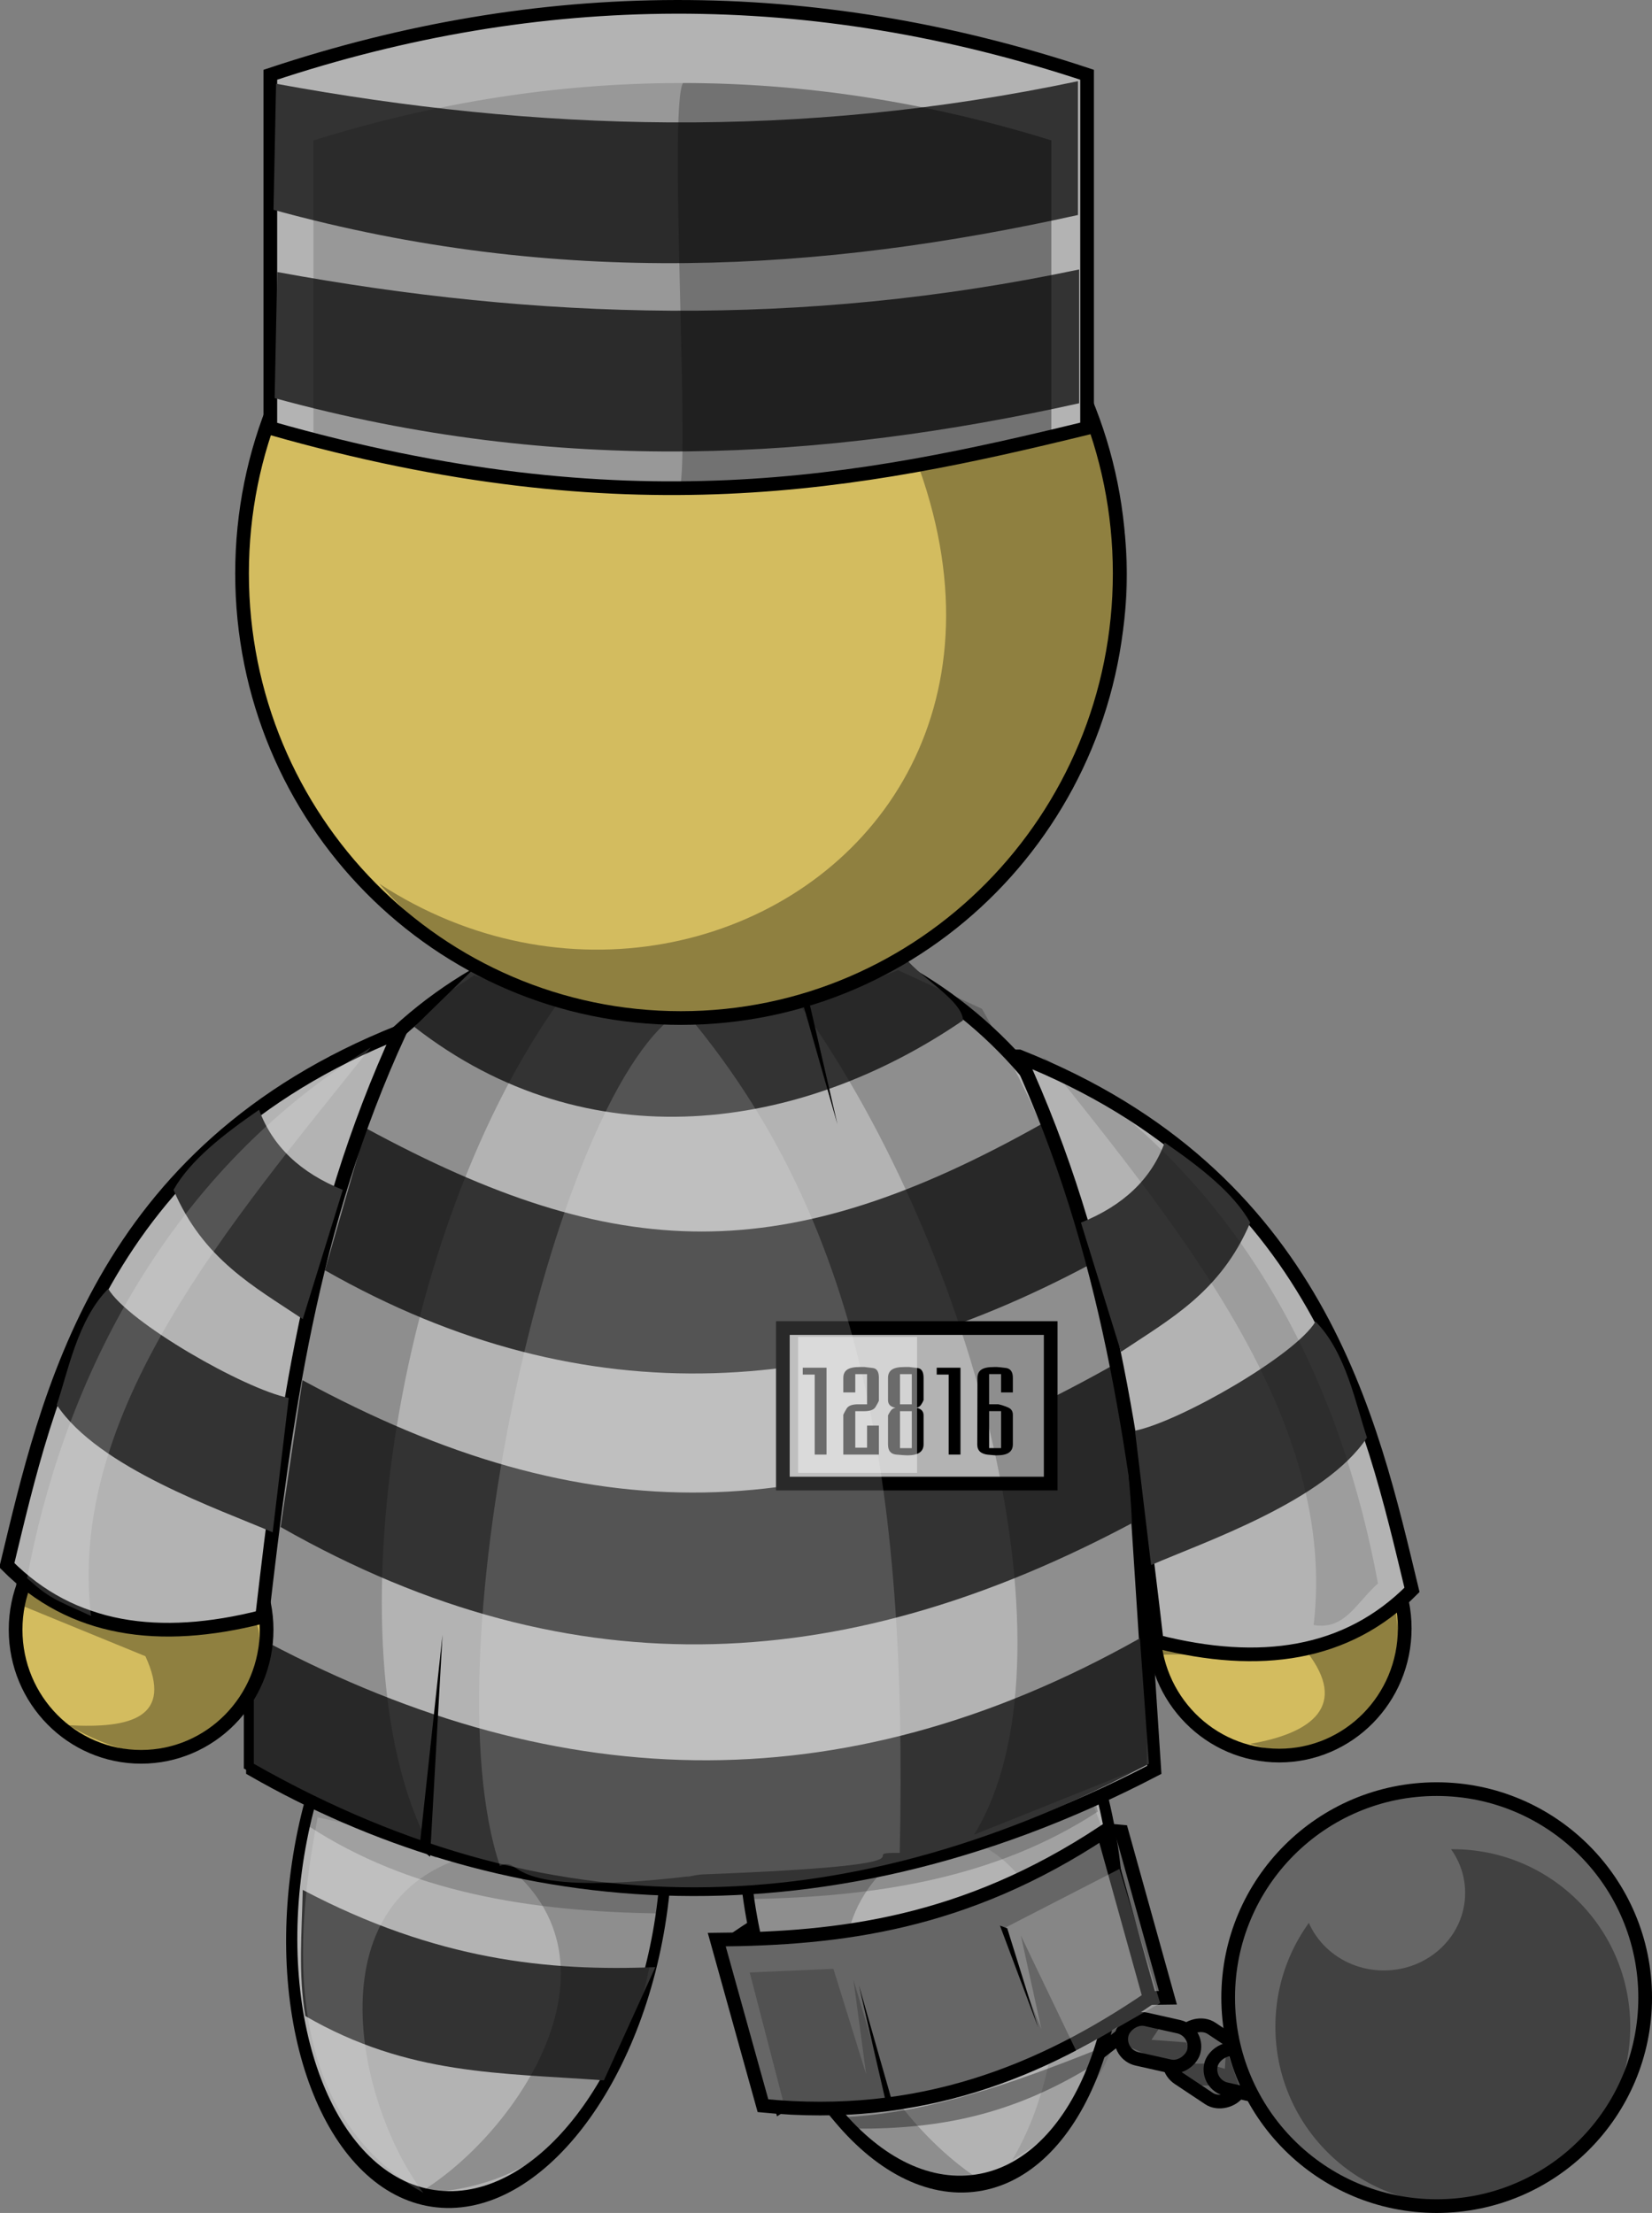 <?xml version="1.0" encoding="UTF-8" standalone="no"?>
<!-- Created with Inkscape (http://www.inkscape.org/) -->

<svg
   xmlns:dc="http://purl.org/dc/elements/1.1/"
   xmlns:cc="http://creativecommons.org/ns#"
   xmlns:rdf="http://www.w3.org/1999/02/22-rdf-syntax-ns#"
   xmlns:svg="http://www.w3.org/2000/svg"
   xmlns="http://www.w3.org/2000/svg"
   xmlns:xlink="http://www.w3.org/1999/xlink"
   xmlns:sodipodi="http://sodipodi.sourceforge.net/DTD/sodipodi-0.dtd"
   xmlns:inkscape="http://www.inkscape.org/namespaces/inkscape"
   width="411.415"
   height="551.12"
   id="svg7305"
   version="1.1"
   inkscape:version="0.48.3.1 r9886"
   sodipodi:docname="preso.svg">
  <rect width="100%" height="100%" fill="#808080" stroke="none"/>
  <defs
     id="defs7307">
    <inkscape:perspective
       sodipodi:type="inkscape:persp3d"
       inkscape:vp_x="0 : 240 : 1"
       inkscape:vp_y="0 : 1000 : 0"
       inkscape:vp_z="640 : 240 : 1"
       inkscape:persp3d-origin="320 : 160 : 1"
       id="perspective7313" />
    <inkscape:perspective
       id="perspective7230"
       inkscape:persp3d-origin="0.5 : 0.33333333 : 1"
       inkscape:vp_z="1 : 0.5 : 1"
       inkscape:vp_y="0 : 1000 : 0"
       inkscape:vp_x="0 : 0.5 : 1"
       sodipodi:type="inkscape:persp3d" />
    <inkscape:perspective
       id="perspective7570"
       inkscape:persp3d-origin="0.5 : 0.33333333 : 1"
       inkscape:vp_z="1 : 0.5 : 1"
       inkscape:vp_y="0 : 1000 : 0"
       inkscape:vp_x="0 : 0.5 : 1"
       sodipodi:type="inkscape:persp3d" />
    <inkscape:perspective
       id="perspective8532"
       inkscape:persp3d-origin="0.5 : 0.33333333 : 1"
       inkscape:vp_z="1 : 0.5 : 1"
       inkscape:vp_y="0 : 1000 : 0"
       inkscape:vp_x="0 : 0.5 : 1"
       sodipodi:type="inkscape:persp3d" />
    <linearGradient
       inkscape:collect="always"
       xlink:href="#linearGradient7005"
       id="linearGradient7011"
       x1="278.423"
       y1="336.561"
       x2="286.883"
       y2="336.561"
       gradientUnits="userSpaceOnUse" />
    <linearGradient
       inkscape:collect="always"
       id="linearGradient7005">
      <stop
         style="stop-color:#ffffff;stop-opacity:1;"
         offset="0"
         id="stop7007" />
      <stop
         style="stop-color:#ffffff;stop-opacity:0;"
         offset="1"
         id="stop7009" />
    </linearGradient>
    <linearGradient
       y2="336.561"
       x2="286.883"
       y1="336.561"
       x1="278.423"
       gradientUnits="userSpaceOnUse"
       id="linearGradient7036"
       xlink:href="#linearGradient7005-3"
       inkscape:collect="always" />
    <linearGradient
       inkscape:collect="always"
       id="linearGradient7005-3">
      <stop
         style="stop-color:#ffffff;stop-opacity:1;"
         offset="0"
         id="stop7007-3" />
      <stop
         style="stop-color:#ffffff;stop-opacity:0;"
         offset="1"
         id="stop7009-7" />
    </linearGradient>
    <linearGradient
       inkscape:collect="always"
       xlink:href="#linearGradient7005"
       id="linearGradient6757"
       gradientUnits="userSpaceOnUse"
       x1="278.423"
       y1="336.561"
       x2="286.883"
       y2="336.561" />
    <linearGradient
       inkscape:collect="always"
       xlink:href="#linearGradient7005-3"
       id="linearGradient6759"
       gradientUnits="userSpaceOnUse"
       x1="278.423"
       y1="336.561"
       x2="286.883"
       y2="336.561" />
    <inkscape:perspective
       id="perspective6818"
       inkscape:persp3d-origin="0.5 : 0.33333333 : 1"
       inkscape:vp_z="1 : 0.5 : 1"
       inkscape:vp_y="0 : 1000 : 0"
       inkscape:vp_x="0 : 0.5 : 1"
       sodipodi:type="inkscape:persp3d" />
    <inkscape:perspective
       id="perspective6858"
       inkscape:persp3d-origin="0.5 : 0.33333333 : 1"
       inkscape:vp_z="1 : 0.5 : 1"
       inkscape:vp_y="0 : 1000 : 0"
       inkscape:vp_x="0 : 0.5 : 1"
       sodipodi:type="inkscape:persp3d" />
    <inkscape:perspective
       id="perspective6858-4"
       inkscape:persp3d-origin="0.5 : 0.33333333 : 1"
       inkscape:vp_z="1 : 0.5 : 1"
       inkscape:vp_y="0 : 1000 : 0"
       inkscape:vp_x="0 : 0.5 : 1"
       sodipodi:type="inkscape:persp3d" />
    <inkscape:perspective
       id="perspective6889"
       inkscape:persp3d-origin="0.5 : 0.33333333 : 1"
       inkscape:vp_z="1 : 0.5 : 1"
       inkscape:vp_y="0 : 1000 : 0"
       inkscape:vp_x="0 : 0.5 : 1"
       sodipodi:type="inkscape:persp3d" />
    <inkscape:perspective
       id="perspective13690"
       inkscape:persp3d-origin="0.5 : 0.33333333 : 1"
       inkscape:vp_z="1 : 0.5 : 1"
       inkscape:vp_y="0 : 1000 : 0"
       inkscape:vp_x="0 : 0.5 : 1"
       sodipodi:type="inkscape:persp3d" />
    <inkscape:perspective
       id="perspective15424"
       inkscape:persp3d-origin="0.5 : 0.33333333 : 1"
       inkscape:vp_z="1 : 0.5 : 1"
       inkscape:vp_y="0 : 1000 : 0"
       inkscape:vp_x="0 : 0.5 : 1"
       sodipodi:type="inkscape:persp3d" />
    <inkscape:perspective
       id="perspective8783"
       inkscape:persp3d-origin="0.5 : 0.33333333 : 1"
       inkscape:vp_z="1 : 0.5 : 1"
       inkscape:vp_y="0 : 1000 : 0"
       inkscape:vp_x="0 : 0.5 : 1"
       sodipodi:type="inkscape:persp3d" />
  </defs>
  <sodipodi:namedview
     id="base"
     pagecolor="#ffffff"
     bordercolor="#666666"
     borderopacity="1.0"
     inkscape:pageopacity="0.0"
     inkscape:pageshadow="2"
     inkscape:zoom="0.38736264"
     inkscape:cx="-42.091636"
     inkscape:cy="374.56837"
     inkscape:current-layer="g11421"
     inkscape:document-units="px"
     showgrid="false"
     inkscape:window-width="1264"
     inkscape:window-height="715"
     inkscape:window-x="0"
     inkscape:window-y="48"
     inkscape:window-maximized="1"
     fit-margin-top="0"
     fit-margin-left="0"
     fit-margin-right="0"
     fit-margin-bottom="0" />
  <g
     id="layer1"
     inkscape:label="Layer 1"
     inkscape:groupmode="layer"
     transform="translate(-24.152,139.792)">
    <g
       transform="matrix(4,0,0,4,-6801.739,-5783.064)"
       id="g11421">
      <rect
         transform="matrix(0.981,-0.196,-0.196,-0.981,0,0)"
         ry="1.303"
         y="-1861.973"
         x="1448.194"
         height="3.726"
         width="4.888"
         id="rect10149-1"
         style="color:#000000;fill:#666666;fill-opacity:1;fill-rule:nonzero;stroke:#000000;stroke-width:0.852px;stroke-linecap:butt;stroke-linejoin:miter;stroke-miterlimit:4;stroke-opacity:1;stroke-dasharray:none;stroke-dashoffset:0;marker:none;visibility:visible;display:inline;overflow:visible;enable-background:accumulate" />
      <rect
         transform="matrix(0.614,0.789,0.789,-0.614,0,0)"
         y="455.526"
         x="2301.434"
         height="3.125"
         width="3.446"
         id="rect9935"
         style="color:#000000;fill:#666666;fill-opacity:1;fill-rule:nonzero;stroke:#000000;stroke-width:0.852px;stroke-linecap:butt;stroke-linejoin:miter;stroke-miterlimit:4;stroke-opacity:1;stroke-dasharray:none;stroke-dashoffset:0;marker:none;visibility:visible;display:inline;overflow:visible;enable-background:accumulate" />
      <path
         id="path10027"
         d="m 1774.764,1537.279 2.057,-1.762 -0.755,-1.013 -2.096,1.974 0.794,0.8 z"
         style="opacity:0.21;color:#000000;fill:#000000;fill-opacity:1;fill-rule:nonzero;stroke:none;stroke-width:0.852px;marker:none;visibility:visible;display:inline;overflow:visible;enable-background:accumulate"
         inkscape:connector-curvature="0" />
      <path
         sodipodi:nodetypes="ccccc"
         id="rect9844-9"
         d="m 1779.187,1535.199 c -7.627,0.062 -15.411,0.971 -24.084,6.707 l -2.881,-10.344 c 6.75,-4.599 14.326,-7.671 24.084,-6.707 l 2.881,10.344 z"
         style="color:#000000;fill:#666666;fill-opacity:1;fill-rule:nonzero;stroke:#000000;stroke-width:0.852px;stroke-linecap:butt;stroke-linejoin:miter;stroke-miterlimit:4;stroke-opacity:1;stroke-dashoffset:0;marker:none;visibility:visible;display:inline;overflow:visible;enable-background:accumulate"
         inkscape:connector-curvature="0" />
      <rect
         transform="matrix(0.833,0.554,0.554,-0.833,0,0)"
         ry="1.303"
         y="-296.723"
         x="2332.7"
         height="3.726"
         width="4.888"
         id="rect10149"
         style="color:#000000;fill:#666666;fill-opacity:1;fill-rule:nonzero;stroke:#000000;stroke-width:0.852px;stroke-linecap:butt;stroke-linejoin:miter;stroke-miterlimit:4;stroke-opacity:1;stroke-dasharray:none;stroke-dashoffset:0;marker:none;visibility:visible;display:inline;overflow:visible;enable-background:accumulate" />
      <rect
         transform="matrix(0.976,0.219,0.219,-0.976,0,0)"
         ry="1.262"
         y="-1112.879"
         x="2075.112"
         height="2.524"
         width="4.607"
         id="rect10173"
         style="color:#000000;fill:#666666;fill-opacity:1;fill-rule:nonzero;stroke:#000000;stroke-width:0.852px;stroke-linecap:butt;stroke-linejoin:miter;stroke-miterlimit:4;stroke-opacity:1;stroke-dasharray:none;stroke-dashoffset:0;marker:none;visibility:visible;display:inline;overflow:visible;enable-background:accumulate" />
      <path
         transform="matrix(-1.454,0.151,0.297,2.225,2018.428,485.272)"
         d="m 274.509,450.329 c 0,4.777 -3.505,8.649 -7.829,8.649 -4.324,0 -7.829,-3.872 -7.829,-8.649 0,-4.777 3.505,-8.649 7.829,-8.649 4.324,0 7.829,3.872 7.829,8.649 z"
         sodipodi:ry="8.6494312"
         sodipodi:rx="7.8286824"
         sodipodi:cy="450.3295"
         sodipodi:cx="266.68027"
         id="path6017-7-5-3-1-0-8-7-4-1-8-3-7-6-1-7-1"
         style="color:#000000;fill:#b3b3b3;fill-opacity:1;fill-rule:nonzero;stroke:#000000;stroke-width:0.47px;stroke-linecap:butt;stroke-linejoin:miter;stroke-miterlimit:4;stroke-opacity:1;stroke-dasharray:none;stroke-dashoffset:0;marker:none;visibility:visible;display:inline;overflow:visible;enable-background:accumulate"
         sodipodi:type="arc" />
      <path
         transform="matrix(1.454,0.151,-0.297,2.225,1482.302,486.234)"
         d="m 274.509,450.329 c 0,4.777 -3.505,8.649 -7.829,8.649 -4.324,0 -7.829,-3.872 -7.829,-8.649 0,-4.777 3.505,-8.649 7.829,-8.649 4.324,0 7.829,3.872 7.829,8.649 z"
         sodipodi:ry="8.6494312"
         sodipodi:rx="7.8286824"
         sodipodi:cy="450.3295"
         sodipodi:cx="266.68027"
         id="path6017-6-6-5-9-9-2-8-1-7-9-5-18-8-1-8"
         style="color:#000000;fill:#b3b3b3;fill-opacity:1;fill-rule:nonzero;stroke:#000000;stroke-width:0.47px;stroke-linecap:butt;stroke-linejoin:miter;stroke-miterlimit:4;stroke-opacity:1;stroke-dasharray:none;stroke-dashoffset:0;marker:none;visibility:visible;display:inline;overflow:visible;enable-background:accumulate"
         sodipodi:type="arc" />
      <path
         sodipodi:nodetypes="ccccc"
         id="rect5545-7-1-48-4-4-2-1-0-1-4-9-79-7-7-7"
         d="m 1722.154,1496.254 c 19.203,7.795 37.233,6.68 54.531,0 l 0,24.379 c -21.496,11.198 -39.644,8.531 -54.531,0 l 0,-24.379 z"
         style="color:#000000;fill:#cccccc;fill-opacity:1;fill-rule:nonzero;stroke:#000000;stroke-width:1px;stroke-linecap:butt;stroke-linejoin:miter;stroke-miterlimit:4;stroke-opacity:1;stroke-dasharray:none;stroke-dashoffset:0;marker:none;visibility:visible;display:inline;overflow:visible;enable-background:accumulate"
         inkscape:connector-curvature="0" />
      <path
         sodipodi:nodetypes="ccccc"
         id="path3059-3-0-7-6-2-3-7-8-2-2-9-2-9"
         d="m 1725.099,1495.617 -0.64,4.07 c 16.524,4.161 34.608,6.966 51.601,-0.833 -0.331,-1.544 -0.662,-2.933 -0.993,-4.312 l -49.968,1.075 z"
         style="color:#000000;fill:#cccccc;fill-opacity:1;fill-rule:nonzero;stroke:none;stroke-width:1px;marker:none;visibility:visible;display:inline;overflow:visible;enable-background:accumulate"
         inkscape:connector-curvature="0" />
      <path
         sodipodi:nodetypes="ccccc"
         transform="translate(0,308.268)"
         id="path10243"
         d="m 1725.321,1220.216 c 8.333,4.392 15.318,5.077 21.955,4.808 l -3.205,7.051 c -6.41,-0.478 -12.18,-0.291 -18.59,-4.006 -0.446,-2.618 -0.213,-5.235 -0.16,-7.853 z"
         style="color:#000000;fill:#333333;fill-opacity:1;fill-rule:nonzero;stroke:none;stroke-width:0.852px;marker:none;visibility:visible;display:inline;overflow:visible;enable-background:accumulate"
         inkscape:connector-curvature="0" />
      <g
         transform="translate(918.001,-281.086)"
         id="g5345-1-9-4-2-1-2-0-2-7-2">
        <path
           style="opacity:0.103;color:#000000;fill:#000000;fill-opacity:1;fill-rule:nonzero;stroke:none;stroke-width:1px;marker:none;visibility:visible;display:inline;overflow:visible;enable-background:accumulate"
           d="m 851.498,1826.369 c 3.67,-6.06 5.128,-19.392 -5.57,-20.706 l 9.823,-3.211 c 3.564,7.726 5.453,18.363 -4.252,23.917 z"
           id="path6197-8-2-6-8-5-2-0-3-0-7-2-8-2-0-2-0"
           sodipodi:nodetypes="cccc"
           inkscape:connector-curvature="0" />
        <path
           style="opacity:0.21;color:#000000;fill:#000000;fill-opacity:1;fill-rule:nonzero;stroke:none;stroke-width:1px;marker:none;visibility:visible;display:inline;overflow:visible;enable-background:accumulate"
           d="m 808.025,1804.069 c 7.578,3.143 14.951,4.95 22.054,5 l -0.625,1.964 c -7.965,-0.108 -15.479,-1.311 -21.786,-5.446 l 0.357,-1.518 z"
           id="path6139-0-8-9-6-1-6-9-3-2-9-9-3-2-2-2"
           sodipodi:nodetypes="ccccc"
           inkscape:connector-curvature="0" />
        <path
           style="opacity:0.21;color:#000000;fill:#000000;fill-opacity:1;fill-rule:nonzero;stroke:none;stroke-width:1px;marker:none;visibility:visible;display:inline;overflow:visible;enable-background:accumulate"
           d="m 856.463,1803.176 c -7.578,3.143 -14.951,4.95 -22.054,5 l 0.625,1.964 c 7.965,-0.108 15.479,-1.311 21.786,-5.446 l -0.357,-1.518 z"
           id="path6139-9-4-9-6-9-3-1-0-9-2-3-7-7-3-6-3"
           sodipodi:nodetypes="ccccc"
           inkscape:connector-curvature="0" />
        <path
           style="opacity:0.21;color:#000000;fill:#000000;fill-opacity:1;fill-rule:nonzero;stroke:none;stroke-width:1px;marker:none;visibility:visible;display:inline;overflow:visible;enable-background:accumulate"
           d="m 814.543,1828.444 c 6.089,-3.622 13.645,-14.703 4.821,-20.893 l 10.179,1.786 c -0.487,8.494 -3.823,18.77 -15,19.107 z"
           id="path6197-17-7-2-2-3-5-8-1-6-9-3-5-7-1-7"
           sodipodi:nodetypes="cccc"
           inkscape:connector-curvature="0" />
        <path
           style="opacity:0.21;color:#000000;fill:#000000;fill-opacity:1;fill-rule:nonzero;stroke:none;stroke-width:1px;marker:none;visibility:visible;display:inline;overflow:visible;enable-background:accumulate"
           d="m 849.908,1827.885 c -6.089,-3.622 -13.645,-14.703 -4.821,-20.893 l -10.179,1.786 c 0.487,8.494 3.823,18.77 15,19.107 z"
           id="path6197-1-9-3-1-2-3-9-8-9-1-0-6-9-59-0-5"
           sodipodi:nodetypes="cccc"
           inkscape:connector-curvature="0" />
        <path
           style="opacity:0.163;color:#000000;fill:#ffffff;fill-opacity:1;fill-rule:nonzero;stroke:none;stroke-width:1px;marker:none;visibility:visible;display:inline;overflow:visible;enable-background:accumulate"
           d="m 814.83,1828.434 c -4.248,-5.67 -7.011,-18.794 3.506,-21.153 l -10.091,-2.229 c -1.065,5.779 -2.987,17.979 6.585,23.382 z"
           id="path6197-8-5-3-6-7-4-8-4-5-6-0-8-1-2-2-6-9"
           sodipodi:nodetypes="cccc"
           inkscape:connector-curvature="0" />
      </g>
      <path
         d="m 311.429,356.416 c 0,15.286 -12.232,27.679 -27.321,27.679 -15.089,0 -27.321,-12.392 -27.321,-27.679 0,-15.286 12.232,-27.679 27.321,-27.679 15.089,0 27.321,12.392 27.321,27.679 z"
         sodipodi:ry="27.678572"
         sodipodi:rx="27.321428"
         sodipodi:cy="356.41592"
         sodipodi:cx="284.10715"
         id="path5403-1-1-6-9-22-2-0-9-6-8-2-2-2-1-2"
         style="color:#000000;fill:#b3b3b3;fill-opacity:1;fill-rule:nonzero;stroke:#000000;stroke-width:0.852px;stroke-linecap:butt;stroke-linejoin:miter;stroke-miterlimit:4;stroke-opacity:1;stroke-dasharray:none;stroke-dashoffset:0;marker:none;visibility:visible;display:inline;overflow:visible;enable-background:accumulate"
         sodipodi:type="arc"
         transform="translate(1465.512,1139.151)" />
      <path
         sodipodi:nodetypes="ccccc"
         id="rect8785-0-6-1"
         d="m 1736.469,1470.645 c 10.436,5.009 15.553,4.457 26.016,-0.818 0.418,1.437 3.901,3.082 3.945,4.519 -10.116,6.928 -23.325,8.857 -34.163,0.406 l 4.202,-4.107 z"
         style="color:#000000;fill:#333333;fill-opacity:1;fill-rule:nonzero;stroke:none;stroke-width:0.852px;marker:none;visibility:visible;display:inline;overflow:visible;enable-background:accumulate"
         inkscape:connector-curvature="0" />
      <path
         sodipodi:nodetypes="ccccc"
         id="rect5545-7-1-48-8-3-9-3-1-5-9-8-8-5-28"
         d="m 1722.222,1496.631 c 19.203,7.795 37.233,6.68 54.531,0 l 1.587,24.379 c -21.496,11.198 -41.231,8.531 -56.118,0 l 0,-24.379 z"
         style="color:#000000;fill:#b3b3b3;fill-opacity:1;fill-rule:nonzero;stroke:#000000;stroke-width:0.852px;stroke-linecap:butt;stroke-linejoin:miter;stroke-miterlimit:4;stroke-opacity:1;stroke-dasharray:none;stroke-dashoffset:0;marker:none;visibility:visible;display:inline;overflow:visible;enable-background:accumulate"
         inkscape:connector-curvature="0" />
      <path
         sodipodi:nodetypes="ccccc"
         id="rect8785"
         d="m 1722.276,1512.619 c 18.329,9.949 36.412,10.76 55.168,0.2 l 0.561,7.812 c -17.939,9.55 -36.509,10.943 -55.729,0 l 0,-8.013 z"
         style="color:#000000;fill:#333333;fill-opacity:1;fill-rule:nonzero;stroke:none;stroke-width:0.852px;marker:none;visibility:visible;display:inline;overflow:visible;enable-background:accumulate"
         inkscape:connector-curvature="0" />
      <path
         sodipodi:nodetypes="ccccc"
         id="path3059-3-9-7-6-38-5-0-3-9-9-9-9"
         d="m 1725.168,1495.995 -0.64,4.07 c 16.524,4.161 34.608,6.966 51.601,-0.833 -0.331,-1.544 -0.662,-2.933 -0.993,-4.312 l -49.968,1.075 z"
         style="color:#000000;fill:#b3b3b3;fill-opacity:1;fill-rule:nonzero;stroke:none;stroke-width:0.852px;marker:none;visibility:visible;display:inline;overflow:visible;enable-background:accumulate"
         inkscape:connector-curvature="0" />
      <path
         sodipodi:nodetypes="ccccc"
         id="rect8785-0"
         d="m 1725.307,1496.75 c 17.671,9.592 32.226,9.333 50.309,-0.848 0.715,2.457 1.254,7.294 1.328,9.752 -17.296,9.207 -34.467,10.789 -52.998,0.238 l 1.36,-9.142 z"
         style="color:#000000;fill:#333333;fill-opacity:1;fill-rule:nonzero;stroke:none;stroke-width:0.852px;marker:none;visibility:visible;display:inline;overflow:visible;enable-background:accumulate"
         inkscape:connector-curvature="0" />
      <path
         sodipodi:nodetypes="ccccc"
         id="rect8785-0-6"
         d="m 1729.251,1481.059 c 15.671,8.506 26.078,8.747 42.113,-0.281 0.634,2.179 2.837,6.625 2.903,8.804 -15.338,8.165 -31.131,9.681 -47.564,0.325 l 2.547,-8.848 z"
         style="color:#000000;fill:#333333;fill-opacity:1;fill-rule:nonzero;stroke:none;stroke-width:0.852px;marker:none;visibility:visible;display:inline;overflow:visible;enable-background:accumulate"
         inkscape:connector-curvature="0" />
      <rect
         y="1493.504"
         x="1755.214"
         height="9.682"
         width="16.675"
         id="rect9740"
         style="color:#000000;fill:#b3b3b3;fill-opacity:1;fill-rule:nonzero;stroke:#000000;stroke-width:0.852px;stroke-linecap:butt;stroke-linejoin:miter;stroke-miterlimit:4;stroke-opacity:1;stroke-dasharray:none;stroke-dashoffset:0;marker:none;visibility:visible;display:inline;overflow:visible;enable-background:accumulate" />
      <path
         sodipodi:nodetypes="cccccc"
         id="path5975-5-7-7-47-4-4-7-3-0-6-1-1-7-0"
         d="m 1762.489,1526.182 c -3.308,-0.044 3.924,0.716 -12.288,1.339 -0.511,0.024 -1.315,0.261 -0.819,0.117 -12.136,1.43 -10.189,-1.324 -11.785,-0.648 -4.491,-13.38 3.512,-48.823 11.418,-53.303 11.024,12.954 13.986,29.303 13.475,52.495 z"
         style="opacity:0.163;color:#000000;fill:#ffffff;fill-opacity:1;fill-rule:nonzero;stroke:none;stroke-width:1px;marker:none;visibility:visible;display:inline;overflow:visible;enable-background:accumulate"
         inkscape:connector-curvature="0" />
      <path
         sodipodi:nodetypes="cccccccc"
         id="path5951-5-5-3-3-9-3-0-9-9-1-7-7-4-7"
         d="m 1741.266,1473.183 c -10.777,15.141 -14.325,42.42 -7.615,53.327 l -11.807,-5.58 1.126,-10.873 c 1.779,-12.392 3.704,-24.722 8.75,-35.714 l 4.273,-2.801 5.273,1.641 0,10e-5 z"
         style="opacity:0.21;fill:#000000;stroke:none"
         inkscape:connector-curvature="0" />
      <g
         id="text10277"
         style="font-size:8.282px;font-style:normal;font-weight:normal;line-height:125%;fill:#000000;fill-opacity:1;stroke:none;font-family:Seabird Light SF;-inkscape-font-specification:Seabird Light SF"
         transform="scale(1.199,0.834)">
        <path
           id="path10282"
           style="font-variant:normal;font-stretch:normal;text-align:start;line-height:125%;writing-mode:lr-tb;text-anchor:start;font-family:Skyscraper SF;-inkscape-font-specification:Skyscraper SF"
           d="m 1465.552,1794.245 -0.621,0 0,-0.513 1.234,0 0,6.485 -0.613,0 0,-5.971"
           inkscape:connector-curvature="0" />
        <path
           id="path10284"
           style="font-variant:normal;font-stretch:normal;text-align:start;line-height:125%;writing-mode:lr-tb;text-anchor:start;font-family:Skyscraper SF;-inkscape-font-specification:Skyscraper SF"
           d="m 1468.884,1800.216 -1.847,0 0,-2.973 c 0.028,-0.099 0.086,-0.254 0.174,-0.464 0.088,-0.21 0.287,-0.315 0.596,-0.315 l 0.464,0 0,-2.253 -0.613,0 0,1.367 -0.621,0 0,-1.077 c 0,-0.282 0.066,-0.489 0.199,-0.621 0.133,-0.133 0.353,-0.199 0.662,-0.199 0.077,0 0.157,0 0.24,0 0.077,0.017 0.221,0.041 0.431,0.075 0.21,0.033 0.315,0.276 0.315,0.729 l 0,1.714 c -0.028,0.099 -0.086,0.254 -0.174,0.464 -0.088,0.21 -0.284,0.315 -0.588,0.315 l -0.464,0 0,2.725 0.613,0 0,-1.648 0.613,0 0,2.162"
           inkscape:connector-curvature="0" />
        <path
           id="path10286"
           style="font-variant:normal;font-stretch:normal;text-align:start;line-height:125%;writing-mode:lr-tb;text-anchor:start;font-family:Skyscraper SF;-inkscape-font-specification:Skyscraper SF"
           d="m 1469.358,1799.47 0,-2.178 c 0.039,-0.116 0.086,-0.232 0.141,-0.348 0.061,-0.121 0.143,-0.196 0.248,-0.224 -0.26,-0.061 -0.389,-0.251 -0.389,-0.571 l 0,-1.648 c 0,-0.282 0.066,-0.489 0.199,-0.621 0.133,-0.133 0.351,-0.199 0.654,-0.199 0.083,0 0.166,0 0.248,0 0.077,0.017 0.221,0.041 0.431,0.075 0.21,0.033 0.315,0.276 0.315,0.729 l 0,1.665 c -0.033,0.121 -0.077,0.24 -0.133,0.356 -0.055,0.116 -0.138,0.188 -0.248,0.215 0.254,0.066 0.381,0.257 0.381,0.571 l 0,2.162 c 0,0.547 -0.279,0.82 -0.836,0.82 -0.105,0 -0.301,-0.019 -0.588,-0.058 -0.281,-0.039 -0.422,-0.287 -0.422,-0.745 m 0.621,0.265 0.613,0 0,-2.758 -0.613,0 0,2.758 m 0,-3.271 0.613,0 0,-2.253 -0.613,0 0,2.253"
           inkscape:connector-curvature="0" />
        <path
           id="path10288"
           style="font-variant:normal;font-stretch:normal;text-align:start;line-height:125%;writing-mode:lr-tb;text-anchor:start;font-family:Skyscraper SF;-inkscape-font-specification:Skyscraper SF"
           d="m 1472.508,1794.245 -0.621,0 0,-0.513 1.234,0 0,6.485 -0.613,0 0,-5.971"
           inkscape:connector-curvature="0" />
        <path
           id="path10290"
           style="font-variant:normal;font-stretch:normal;text-align:start;line-height:125%;writing-mode:lr-tb;text-anchor:start;font-family:Skyscraper SF;-inkscape-font-specification:Skyscraper SF"
           d="m 1474.581,1800.232 c -0.392,-0.05 -0.588,-0.304 -0.588,-0.762 l 0.01,-4.969 c 0,-0.282 0.066,-0.489 0.199,-0.621 0.133,-0.133 0.351,-0.199 0.654,-0.199 0.066,0 0.119,0 0.157,0 0.044,0 0.193,0.022 0.447,0.066 0.254,0.039 0.381,0.284 0.381,0.737 l 0,1.093 -0.613,0 0,-1.367 -0.621,0 0,2.253 0.48,0 c 0.166,0.05 0.331,0.127 0.497,0.232 0.171,0.099 0.257,0.281 0.257,0.547 l 0,2.211 c 0,0.271 -0.066,0.475 -0.199,0.613 -0.133,0.138 -0.342,0.207 -0.629,0.207 -0.072,0 -0.133,0 -0.182,-0.01 -0.05,-0.01 -0.133,-0.017 -0.248,-0.033 m 0.025,-0.497 0.621,0 0,-2.758 -0.621,0 0,2.758"
           inkscape:connector-curvature="0" />
      </g>
      <path
         sodipodi:nodetypes="ccccccc"
         id="path5951-4-9-9-1-1-2-8-5-4-6-9-3-3-9-3"
         d="m 1756.426,1473.605 c 10.777,15.141 17.403,40.535 10.692,51.442 l 10.748,-4.306 0.083,-10.945 c 1.17,-9.303 -3.802,-24.784 -10.336,-36.167 l -5.231,-2.409 -5.957,2.385 z"
         style="opacity:0.21;fill:#000000;stroke:none"
         inkscape:connector-curvature="0" />
      <path
         transform="translate(1464.756,1090.106)"
         d="m 311.429,356.416 c 0,15.286 -12.232,27.679 -27.321,27.679 -15.089,0 -27.321,-12.392 -27.321,-27.679 0,-15.286 12.232,-27.679 27.321,-27.679 15.089,0 27.321,12.392 27.321,27.679 z"
         sodipodi:ry="27.678572"
         sodipodi:rx="27.321428"
         sodipodi:cy="356.41592"
         sodipodi:cx="284.10715"
         id="path5403-5-2-3-2-8-5-6-9-3-4-6-6-0-6"
         style="color:#000000;fill:#d3bc5f;fill-opacity:1;fill-rule:nonzero;stroke:#000000;stroke-width:0.852px;stroke-linecap:butt;stroke-linejoin:miter;stroke-miterlimit:4;stroke-opacity:1;stroke-dasharray:none;stroke-dashoffset:0;marker:none;visibility:visible;display:inline;overflow:visible;enable-background:accumulate"
         sodipodi:type="arc" />
      <path
         sodipodi:nodetypes="cccc"
         id="path4675-4-4-9-6-6-0-8-7-1-1-9-1"
         d="m 1748.293,1418.689 c 37.724,34.619 4.446,61.94 -18.214,47.143 14.403,16.16 36.997,7.493 44.077,-9.094 9.729,-18.626 -11.021,-39.628 -25.862,-38.048 z"
         style="opacity:0.322;color:#000000;fill:#000000;fill-opacity:1;fill-rule:nonzero;stroke:none;stroke-width:1px;marker:none;visibility:visible;display:inline;overflow:visible;enable-background:accumulate"
         inkscape:connector-curvature="0" />
      <path
         d="m 311.429,356.416 c 0,15.286 -12.232,27.679 -27.321,27.679 -15.089,0 -27.321,-12.392 -27.321,-27.679 0,-15.286 12.232,-27.679 27.321,-27.679 15.089,0 27.321,12.392 27.321,27.679 z"
         sodipodi:ry="27.678572"
         sodipodi:rx="27.321428"
         sodipodi:cy="356.41592"
         sodipodi:cx="284.10715"
         id="path5403-8-7-2-3-7-7-1-4-9-5-8-2-2-1-2"
         style="color:#000000;fill:#d3bc5f;fill-opacity:1;fill-rule:nonzero;stroke:#000000;stroke-width:2.982px;stroke-linecap:butt;stroke-linejoin:miter;stroke-miterlimit:4;stroke-opacity:1;stroke-dasharray:none;stroke-dashoffset:0;marker:none;visibility:visible;display:inline;overflow:visible;enable-background:accumulate"
         sodipodi:type="arc"
         transform="matrix(0.286,0,0,0.286,1634.003,1410.348)" />
      <path
         sodipodi:nodetypes="cccc"
         id="path5614-3-8-8-8-3-1-0-1-6-4-9-9-7-9"
         d="m 1731.363,1475.056 c -18.707,7.428 -21.936,22.738 -24.464,33.214 4.046,4.074 9.467,4.851 15.893,3.214 1.404,-12.143 2.969,-24.286 8.572,-36.428 z"
         style="color:#000000;fill:#b3b3b3;fill-opacity:1;fill-rule:nonzero;stroke:#000000;stroke-width:0.852px;stroke-linecap:butt;stroke-linejoin:miter;stroke-miterlimit:4;stroke-opacity:1;stroke-dasharray:none;stroke-dashoffset:0;marker:none;visibility:visible;display:inline;overflow:visible;enable-background:accumulate"
         inkscape:connector-curvature="0" />
      <path
         sodipodi:nodetypes="ccccc"
         id="path9670-5-4"
         d="m 1724.45,1497.857 c -2.789,-0.566 -10.016,-4.715 -11.239,-6.797 -1.919,1.925 -2.517,5.221 -3.206,7.225 2.604,3.936 10.116,6.493 13.444,7.936 l 1.001,-8.363 z"
         style="color:#000000;fill:#333333;fill-opacity:1;fill-rule:nonzero;stroke:none;stroke-width:0.852px;marker:none;visibility:visible;display:inline;overflow:visible;enable-background:accumulate"
         inkscape:connector-curvature="0" />
      <path
         sodipodi:nodetypes="ccccccc"
         id="path6893-1-9-3-4-6-5-0-7-1-5-3-3-7-3"
         d="m 1707.824,1510.779 7.702,3.157 c 1.744,3.791 -0.856,4.516 -4.798,4.293 5.602,3.283 8.764,1.413 11.364,-1.641 0.2,-2.095 1.31,-5.31 -0.505,-4.925 -4.714,1.919 -9.428,-0.71 -14.142,-2.273 l 0.379,1.389 z"
         style="opacity:0.322;color:#000000;fill:#000000;fill-opacity:1;fill-rule:nonzero;stroke:none;stroke-width:1px;marker:none;visibility:visible;display:inline;overflow:visible;enable-background:accumulate"
         inkscape:connector-curvature="0" />
      <path
         sodipodi:nodetypes="ccccc"
         id="path9670-7"
         d="m 1727.816,1484.9 c -2.641,-1.06 -4.385,-2.718 -5.213,-4.986 -2.235,1.547 -4.286,3.14 -5.326,4.986 1.852,4.341 5.032,6.027 8.046,8.046 l 2.493,-8.046 z"
         style="color:#000000;fill:#333333;fill-opacity:1;fill-rule:nonzero;stroke:none;stroke-width:0.852px;marker:none;visibility:visible;display:inline;overflow:visible;enable-background:accumulate"
         inkscape:connector-curvature="0" />
      <path
         sodipodi:nodetypes="cccc"
         id="path6260-6-1-8-3-2-8-6-1-5-3-9-9-1-1"
         d="m 1729.557,1476.032 c -8.817,11.043 -18.9,22.705 -17.418,35.395 -2.361,-1.067 -2.599,-1.119 -3.981,-2.35 2.107,-11.396 8.159,-24.89 21.399,-33.045 z"
         style="opacity:0.167;color:#000000;fill:#ffffff;fill-opacity:1;fill-rule:nonzero;stroke:none;stroke-width:1px;marker:none;visibility:visible;display:inline;overflow:visible;enable-background:accumulate"
         inkscape:connector-curvature="0" />
      <g
         transform="translate(1384.142,317.834)"
         id="g7252-6-9-4-2-1-9-6-4-4-1-9">
        <path
           transform="matrix(0.286,0,0,0.286,320.72,1092.437)"
           sodipodi:type="arc"
           style="color:#000000;fill:#d3bc5f;fill-opacity:1;fill-rule:nonzero;stroke:#000000;stroke-width:2.982px;stroke-linecap:butt;stroke-linejoin:miter;stroke-miterlimit:4;stroke-opacity:1;stroke-dasharray:none;stroke-dashoffset:0;marker:none;visibility:visible;display:inline;overflow:visible;enable-background:accumulate"
           id="path5403-8-9-1-0-74-3-3-8-6-5-8-1-7-78-5-4"
           sodipodi:cx="284.10715"
           sodipodi:cy="356.41592"
           sodipodi:rx="27.321428"
           sodipodi:ry="27.678572"
           d="m 311.429,356.416 c 0,15.286 -12.232,27.679 -27.321,27.679 -15.089,0 -27.321,-12.392 -27.321,-27.679 0,-15.286 12.232,-27.679 27.321,-27.679 15.089,0 27.321,12.392 27.321,27.679 z" />
        <g
           id="g7249-2-1-1-7-9-4-0-8-4-9-7">
          <path
             sodipodi:nodetypes="ccccccc"
             id="path6893-5-9-7-1-0-9-0-5-7-8-6-4-5-7-8"
             d="m 394.433,1196.012 9.284,-0.16 c 2.546,3.306 0.352,5.04 -3.54,5.702 6.194,1.95 7.564,-1.583 9.416,-5.141 l -0.498,-4.263 c -4.167,2.923 -9.326,1.547 -14.27,1.076 -0.596,1.86 -0.262,1.86 -0.392,2.787 z"
             style="opacity:0.322;color:#000000;fill:#000000;fill-opacity:1;fill-rule:nonzero;stroke:none;stroke-width:1px;marker:none;visibility:visible;display:inline;overflow:visible;enable-background:accumulate"
             inkscape:connector-curvature="0" />
        </g>
      </g>
      <path
         sodipodi:nodetypes="cccc"
         id="path5614-3-8-8-8-3-1-0-1-6-4-9-9-5-7-4"
         d="m 1769.919,1476.591 c 18.707,7.428 21.936,22.738 24.464,33.214 -4.046,4.074 -9.467,4.851 -15.893,3.214 -1.404,-12.143 -2.969,-24.286 -8.572,-36.428 z"
         style="color:#000000;fill:#b3b3b3;fill-opacity:1;fill-rule:nonzero;stroke:#000000;stroke-width:0.852px;stroke-linecap:butt;stroke-linejoin:miter;stroke-miterlimit:4;stroke-opacity:1;stroke-dasharray:none;stroke-dashoffset:0;marker:none;visibility:visible;display:inline;overflow:visible;enable-background:accumulate"
         inkscape:connector-curvature="0" />
      <path
         sodipodi:nodetypes="ccccc"
         id="path9670-5"
         d="m 1777.138,1499.895 c 2.789,-0.566 10.016,-4.715 11.239,-6.797 1.919,1.925 2.517,5.221 3.206,7.225 -2.604,3.936 -10.116,6.493 -13.444,7.936 l -1.001,-8.363 z"
         style="color:#000000;fill:#333333;fill-opacity:1;fill-rule:nonzero;stroke:none;stroke-width:0.852px;marker:none;visibility:visible;display:inline;overflow:visible;enable-background:accumulate"
         inkscape:connector-curvature="0" />
      <path
         sodipodi:nodetypes="ccccc"
         transform="translate(0,308.268)"
         id="path9670"
         d="m 1773.773,1178.67 c 2.641,-1.06 4.385,-2.718 5.213,-4.986 2.235,1.547 4.286,3.14 5.326,4.986 -1.852,4.341 -5.032,6.027 -8.046,8.046 l -2.493,-8.046 z"
         style="color:#000000;fill:#333333;fill-opacity:1;fill-rule:nonzero;stroke:none;stroke-width:0.852px;marker:none;visibility:visible;display:inline;overflow:visible;enable-background:accumulate"
         inkscape:connector-curvature="0" />
      <path
         sodipodi:nodetypes="cccc"
         id="path6260-4-2-2-5-5-8-4-8-7-3-0-36-6-6-5"
         d="m 1771.409,1476.642 c 8.817,11.043 18.334,22.663 16.852,35.352 1.952,0.322 2.623,-1.359 4.005,-2.589 -2.108,-11.396 -7.617,-24.608 -20.857,-32.763 z"
         style="opacity:0.124;color:#000000;fill:#000000;fill-opacity:1;fill-rule:nonzero;stroke:none;stroke-width:1px;marker:none;visibility:visible;display:inline;overflow:visible;enable-background:accumulate"
         inkscape:connector-curvature="0" />
      <rect
         y="1494.056"
         x="1756.165"
         height="8.464"
         width="7.406"
         id="rect9740-8"
         style="opacity:0.421;color:#000000;fill:#ffffff;fill-opacity:1;fill-rule:nonzero;stroke:none;stroke-width:0.755px;marker:none;visibility:visible;display:inline;overflow:visible;enable-background:accumulate" />
      <rect
         transform="matrix(0.976,0.219,0.219,-0.976,0,0)"
         ry="1.262"
         y="-1112.252"
         x="2069.28"
         height="2.524"
         width="4.607"
         id="rect10173-2"
         style="color:#000000;fill:#666666;fill-opacity:1;fill-rule:nonzero;stroke:#000000;stroke-width:0.852px;stroke-linecap:butt;stroke-linejoin:miter;stroke-miterlimit:4;stroke-opacity:1;stroke-dasharray:none;stroke-dashoffset:0;marker:none;visibility:visible;display:inline;overflow:visible;enable-background:accumulate" />
      <path
         transform="matrix(0.963,-0.268,0.268,0.963,0,0)"
         sodipodi:nodetypes="ccccc"
         id="rect9844"
         d="m 1276.874,1945.778 c 7.364,1.987 15.107,3.199 25,0 l 0,10.737 c -7.737,2.62 -15.859,3.547 -25,0 l 0,-10.737 z"
         style="color:#000000;fill:#666666;fill-opacity:1;fill-rule:nonzero;stroke:#000000;stroke-width:0.852px;stroke-linecap:butt;stroke-linejoin:miter;stroke-miterlimit:4;stroke-opacity:1;stroke-dashoffset:0;marker:none;visibility:visible;display:inline;overflow:visible;enable-background:accumulate"
         inkscape:connector-curvature="0" />
      <path
         sodipodi:nodetypes="ccccccc"
         transform="translate(0,308.268)"
         id="path9868"
         d="m 1758.361,1225.131 2.04,6.572 -0.793,-5.893 2.38,8.046 -6.572,0.227 -2.267,-8.726 5.213,-0.227 z"
         style="opacity:0.21;color:#000000;fill:#000000;fill-opacity:1;fill-rule:nonzero;stroke:none;stroke-width:1px;marker:none;visibility:visible;display:inline;overflow:visible;enable-background:accumulate"
         inkscape:connector-curvature="0" />
      <path
         sodipodi:nodetypes="ccccccc"
         id="path9868-1"
         d="m 1773.483,1538.52 -3.449,-7.188 1.274,5.813 -2.467,-6.196 7.327,-3.769 2.537,8.354 -5.222,2.985 z"
         style="opacity:0.21;color:#000000;fill:#ffffff;fill-opacity:1;fill-rule:nonzero;stroke:none;stroke-width:1px;marker:none;visibility:visible;display:inline;overflow:visible;enable-background:accumulate"
         inkscape:connector-curvature="0" />
      <g
         transform="translate(0.888,-5.793)"
         id="g10022">
        <path
           sodipodi:type="arc"
           style="color:#000000;fill:#666666;fill-opacity:1;fill-rule:nonzero;stroke:#000000;stroke-width:0.852px;stroke-linecap:butt;stroke-linejoin:miter;stroke-miterlimit:4;stroke-opacity:1;stroke-dasharray:none;stroke-dashoffset:0;marker:none;visibility:visible;display:inline;overflow:visible;enable-background:accumulate"
           id="path9953"
           sodipodi:cx="1813.4615"
           sodipodi:cy="1227.9086"
           sodipodi:rx="12.980769"
           sodipodi:ry="12.980769"
           d="m 1826.442,1227.909 c 0,7.169 -5.812,12.981 -12.981,12.981 -7.169,0 -12.981,-5.812 -12.981,-12.981 0,-7.169 5.812,-12.981 12.981,-12.981 7.169,0 12.981,5.812 12.981,12.981 z"
           transform="translate(-18.429,313.075)" />
        <path
           sodipodi:type="arc"
           style="opacity:0.365;color:#000000;fill:#000000;fill-opacity:1;fill-rule:nonzero;stroke:none;stroke-width:1.175px;marker:none;visibility:visible;display:inline;overflow:visible;enable-background:accumulate"
           id="path9953-9"
           sodipodi:cx="1813.4615"
           sodipodi:cy="1227.9086"
           sodipodi:rx="12.980769"
           sodipodi:ry="12.980769"
           d="m 1826.442,1227.909 c 0,7.169 -5.812,12.981 -12.981,12.981 -7.169,0 -12.981,-5.812 -12.981,-12.981 0,-7.169 5.812,-12.981 12.981,-12.981 7.169,0 12.981,5.812 12.981,12.981 z"
           transform="matrix(0.851,0,0,0.851,252.782,497.841)" />
        <path
           sodipodi:type="arc"
           style="color:#000000;fill:#666666;fill-opacity:1;fill-rule:nonzero;stroke:none;stroke-width:0.852px;marker:none;visibility:visible;display:inline;overflow:visible;enable-background:accumulate"
           id="path9953-6"
           sodipodi:cx="1813.4615"
           sodipodi:cy="1227.9086"
           sodipodi:rx="12.980769"
           sodipodi:ry="12.980769"
           d="m 1826.442,1227.909 c 0,7.169 -5.812,12.981 -12.981,12.981 -7.169,0 -12.981,-5.812 -12.981,-12.981 0,-7.169 5.812,-12.981 12.981,-12.981 7.169,0 12.981,5.812 12.981,12.981 z"
           transform="matrix(0.39,0,0,0.372,1084.493,1077.682)" />
      </g>
      <path
         transform="translate(0,308.268)"
         id="path10219"
         d="m 1762.101,1233.687 -2.153,-7.536 1.7,7.366 0.453,0.17 z"
         style="fill:#000000;stroke:none"
         inkscape:connector-curvature="0" />
      <path
         sodipodi:nodetypes="cccc"
         id="path10219-2"
         d="m 1768.73,1530.707 2.38,6.346 -1.926,-6.176 -0.453,-0.17 z"
         style="fill:#000000;stroke:none"
         inkscape:connector-curvature="0" />
      <path
         transform="translate(0,308.268)"
         id="path10292"
         d="m 1778.886,1228.469 -0.721,1.082 2.163,0.16 0.561,1.322 0.721,0 1.122,0.321 0.08,-1.242 0.881,2.524 -1.723,-0.24 -0.881,0 -2.204,-1.442 -3.125,-1.442 2.484,-1.402 0.641,0.361 z"
         style="opacity:0.365;color:#000000;fill:#000000;fill-opacity:1;fill-rule:nonzero;stroke:none;stroke-width:1px;marker:none;visibility:visible;display:inline;overflow:visible;enable-background:accumulate"
         inkscape:connector-curvature="0" />
      <path
         sodipodi:nodetypes="ccccc"
         transform="translate(0,308.268)"
         id="path10315"
         d="m 1774.359,1231.234 0.441,-1.082 c -5.208,2.077 -10.417,3.922 -15.625,4.207 l 0.561,0.721 c 5.289,0.035 9.728,-0.877 14.623,-3.846 z"
         style="opacity:0.365;color:#000000;fill:#000000;fill-opacity:1;fill-rule:nonzero;stroke:none;stroke-width:1px;marker:none;visibility:visible;display:inline;overflow:visible;enable-background:accumulate"
         inkscape:connector-curvature="0" />
      <path
         id="path10219-1"
         d="m 1733.247,1526.422 0.777,-13.825 -1.435,13.278 0.658,0.547 z"
         style="fill:#000000;stroke:none"
         inkscape:connector-curvature="0" />
      <path
         id="path10219-9"
         d="m 1756.456,1473.274 2.153,7.536 -1.7,-7.366 -0.453,-0.17 z"
         style="fill:#000000;stroke:none"
         inkscape:connector-curvature="0" />
      <path
         sodipodi:nodetypes="ccccc"
         id="rect6592-5-1"
         d="m 1723.303,1415.473 c 16.735,-5.575 33.681,-5.701 50.851,0 l 0,21.994 c -14.093,3.443 -28.637,6.343 -50.851,0 l 0,-21.994 z"
         style="color:#000000;fill:#b3b3b3;fill-opacity:1;fill-rule:nonzero;stroke:#000000;stroke-width:0.852px;stroke-linecap:butt;stroke-linejoin:miter;stroke-miterlimit:4;stroke-opacity:1;stroke-dasharray:none;stroke-dashoffset:0;marker:none;visibility:visible;display:inline;overflow:visible;enable-background:accumulate"
         inkscape:connector-curvature="0" />
      <path
         sodipodi:nodetypes="ccccc"
         id="rect11350"
         d="m 1723.733,1427.755 c 16.156,2.969 32.565,3.503 49.926,-0.16 l 0,8.331 c -15.938,3.536 -32.346,4.559 -50.087,-0.321 l 0.16,-7.85 z"
         style="color:#000000;fill:#333333;fill-opacity:1;fill-rule:nonzero;stroke:none;stroke-width:0.852px;marker:none;visibility:visible;display:inline;overflow:visible;enable-background:accumulate"
         inkscape:connector-curvature="0" />
      <path
         sodipodi:nodetypes="ccccc"
         id="rect11350-8"
         d="m 1723.662,1416.032 c 16.156,2.969 32.565,3.503 49.926,-0.16 l 0,8.331 c -15.938,3.536 -32.346,4.559 -50.087,-0.321 l 0.16,-7.85 z"
         style="color:#000000;fill:#333333;fill-opacity:1;fill-rule:nonzero;stroke:none;stroke-width:0.852px;marker:none;visibility:visible;display:inline;overflow:visible;enable-background:accumulate"
         inkscape:connector-curvature="0" />
      <path
         sodipodi:nodetypes="ccccc"
         id="rect6592-8-3-7"
         d="m 1725.987,1419.559 c 15.12,-4.709 30.43,-4.816 45.944,0 l 0,18.578 c -12.733,2.908 -25.873,5.358 -45.944,0 l 0,-18.578 z"
         style="opacity:0.155;color:#000000;fill:#000000;fill-opacity:1;fill-rule:nonzero;stroke:none;stroke-width:0.751px;marker:none;visibility:visible;display:inline;overflow:visible;enable-background:accumulate"
         inkscape:connector-curvature="0" />
      <path
         sodipodi:nodetypes="ccccc"
         id="rect6592-8-4-2-5"
         d="m 1748.996,1415.987 c 7.596,0.01 15.24,1.183 22.934,3.572 l 0,18.578 c -7.214,1.648 -14.559,3.148 -23.222,3.165 0.827,-0.254 -0.648,-23.761 0.288,-25.315 z"
         style="opacity:0.253;color:#000000;fill:#000000;fill-opacity:1;fill-rule:nonzero;stroke:none;stroke-width:0.751px;marker:none;visibility:visible;display:inline;overflow:visible;enable-background:accumulate"
         inkscape:connector-curvature="0" />
    </g>
  </g>
</svg>
